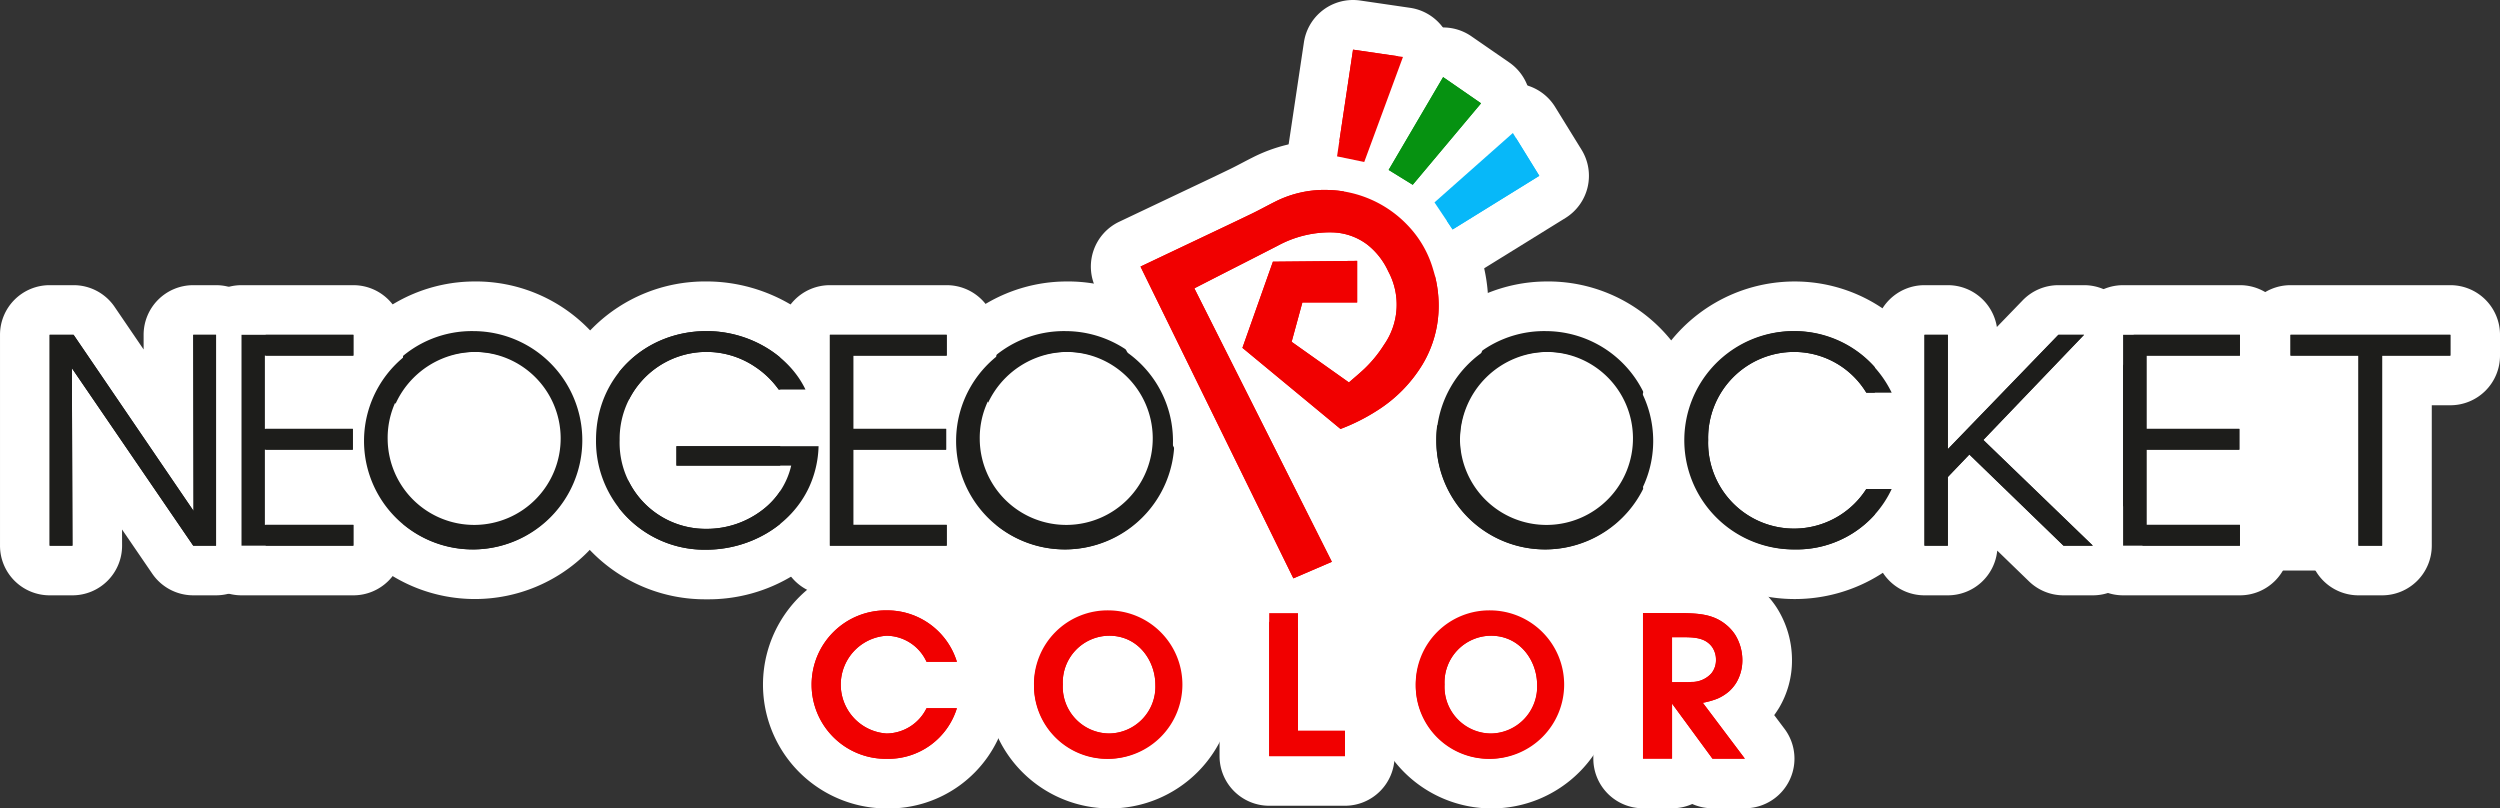 <?xml version="1.0" encoding="UTF-8" standalone="no"?>
<svg
   viewBox="0 0 352.529 114.003"
   version="1.1"
   id="svg138"
   sodipodi:docname="ngpc.svg"
   width="352.529"
   height="114.003"
   inkscape:version="1.1 (c68e22c387, 2021-05-23)"
   xmlns:inkscape="http://www.inkscape.org/namespaces/inkscape"
   xmlns:sodipodi="http://sodipodi.sourceforge.net/DTD/sodipodi-0.dtd"
   xmlns="http://www.w3.org/2000/svg"
   xmlns:svg="http://www.w3.org/2000/svg"
   xmlns:rdf="http://www.w3.org/1999/02/22-rdf-syntax-ns#"
   xmlns:cc="http://creativecommons.org/ns#"
   xmlns:dc="http://purl.org/dc/elements/1.1/">
  <rect x="0" y="0" width="352.529" height="114.003" fill="#333333" stroke="none"/>
  <defs
     id="defs142" />
  <sodipodi:namedview
     id="namedview140"
     pagecolor="#ffffff"
     bordercolor="#666666"
     borderopacity="1.0"
     inkscape:pageshadow="2"
     inkscape:pageopacity="0.0"
     inkscape:pagecheckerboard="0"
     showgrid="false"
     fit-margin-top="0"
     fit-margin-left="0"
     fit-margin-right="0"
     fit-margin-bottom="0"
     inkscape:zoom="1.113"
     inkscape:cx="176.54987"
     inkscape:cy="56.603774"
     inkscape:window-width="1920"
     inkscape:window-height="1138"
     inkscape:window-x="-8"
     inkscape:window-y="-8"
     inkscape:window-maximized="1"
     inkscape:current-layer="svg138" />
  <title
     id="title2">logo</title>
  <g
     id="Layer_2"
     data-name="Layer 2"
     transform="translate(-323.735)">
    <rect
       x="380.111"
       y="55.033"
       width="24.444"
       height="15.778"
       stroke-width="7"
       stroke="#ffffff"
       stroke-linecap="round"
       stroke-linejoin="round"
       fill="#ffffff"
       id="rect4" />
    <rect
       x="461.893"
       y="54.167"
       width="21.996"
       height="14.785"
       stroke-width="7"
       stroke="#ffffff"
       stroke-linecap="round"
       stroke-linejoin="round"
       fill="#ffffff"
       id="rect6" />
    <rect
       x="457.232"
       y="78.588"
       width="14.848"
       height="11.053"
       stroke-width="7"
       stroke="#ffffff"
       stroke-linecap="round"
       stroke-linejoin="round"
       fill="#ffffff"
       id="rect8" />
    <rect
       x="481.889"
       y="67.477"
       width="24.444"
       height="20.444"
       stroke-width="7"
       stroke="#ffffff"
       stroke-linecap="round"
       stroke-linejoin="round"
       fill="#ffffff"
       id="rect10" />
    <rect
       x="503.348"
       y="62.922"
       width="27.43"
       height="35"
       stroke-width="7"
       stroke="#ffffff"
       stroke-linecap="round"
       stroke-linejoin="round"
       fill="#ffffff"
       id="rect12" />
    <rect
       x="527.434"
       y="56.092"
       width="103.921"
       height="11.386"
       stroke-width="7"
       stroke="#ffffff"
       stroke-linecap="round"
       stroke-linejoin="round"
       fill="#ffffff"
       id="rect14" />
    <rect
       x="643.333"
       y="55.172"
       width="10"
       height="21.776"
       stroke-width="7"
       stroke="#ffffff"
       stroke-linecap="round"
       stroke-linejoin="round"
       fill="#ffffff"
       id="rect16" />
    <rect
       x="540.487"
       y="73.588"
       width="24.513"
       height="16.267"
       stroke-width="7"
       stroke="#ffffff"
       stroke-linecap="round"
       stroke-linejoin="round"
       fill="#ffffff"
       id="rect18" />
  </g>
  <g
     id="Layer_1"
     data-name="Layer 1"
     transform="translate(-323.735)">
    <path
       d="M 541.786,49.623 A 12.46,12.46 0 1 1 529.61,62.08 V 62.039 A 12.122,12.122 0 0 1 541.786,49.623 m 0,-7 A 19.092,19.092 0 0 0 522.61,62.039 19.198,19.198 0 1 0 561.002,62.08 19.132,19.132 0 0 0 541.786,42.623 Z"
       fill="#ffffff"
       id="path21" />
    <path
       d="m 533.974,89.641 c 4.114,0 6.513,3.545 6.513,6.923 A 6.536,6.536 0 1 1 527.434,96.536 V 96.509 a 6.594,6.594 0 0 1 6.54,-6.868 m 0,-7 a 13.899,13.899 0 0 0 0.027,27.79 c 8.442,0 13.486,-7.051 13.486,-13.867 A 13.577,13.577 0 0 0 533.974,82.641 Z"
       fill="#ffffff"
       id="path23" />
    <path
       d="m 390.579,49.623 a 12.46,12.46 0 1 1 -12.176,12.457 l -8e-5,-0.041 a 12.121,12.121 0 0 1 12.176,-12.415 m 0,-7 A 19.092,19.092 0 0 0 371.403,62.039 l 1.3e-4,0.041 v 0 a 19.197,19.197 0 1 0 38.391,0 19.131,19.131 0 0 0 -19.215,-19.457 z"
       fill="#ffffff"
       id="path25" />
    <path
       d="m 480.142,89.641 c 4.115,0 6.513,3.545 6.513,6.923 A 6.536,6.536 0 1 1 473.601,96.536 h 6e-5 V 96.509 a 6.594,6.594 0 0 1 6.541,-6.868 m 0,-7 a 13.562,13.562 0 0 0 -13.541,13.868 14.129,14.129 0 0 0 3.638,9.569 13.268,13.268 0 0 0 9.93,4.353 c 8.442,0 13.486,-7.051 13.486,-13.867 A 13.577,13.577 0 0 0 480.142,82.641 Z"
       fill="#ffffff"
       id="path27" />
    <path
       d="M 474.068,49.623 A 12.46,12.46 0 1 1 461.893,62.08 V 62.039 a 12.121,12.121 0 0 1 12.175,-12.416 m 0,-7 A 19.091,19.091 0 0 0 454.893,62.039 19.198,19.198 0 1 0 493.284,62.08 19.131,19.131 0 0 0 474.068,42.623 Z"
       fill="#ffffff"
       id="path29" />
    <path
       d="m 561.46,89.855 c 1.396,0.03 2.792,0.146 3.694,1.368 a 3.106,3.106 0 0 1 0.553,1.83 2.943,2.943 0 0 1 -0.639,1.891 3.701,3.701 0 0 1 -2.849,1.221 5.123,5.123 0 0 1 -0.669,0.029 h -2.037 v -6.339 h 1.948 m 0,-7 h -1.948 a 7,7 0 0 0 -7,7 v 6.339 a 7,7 0 0 0 7,7 h 2.037 c 0.264,0 0.63,0 1.084,-0.037 a 10.566,10.566 0 0 0 7.833,-3.758 q 0.041,-0.049 0.08,-0.099 a 9.931,9.931 0 0 0 2.16,-6.247 10.045,10.045 0 0 0 -1.88,-5.931 l -0.041,-0.056 c -3.008,-4.075 -7.487,-4.172 -9.173,-4.209 q -0.076,-0.002 -0.153,-0.002 z"
       fill="#ffffff"
       id="path31" />
    <line
       x1="526.275"
       y1="62.161"
       x2="526.275"
       y2="62.161"
       fill="none"
       stroke="#ffffff"
       stroke-linecap="round"
       stroke-linejoin="round"
       stroke-width="7"
       id="line33" />
    <line
       x1="458.558"
       y1="62.161"
       x2="458.558"
       y2="62.161"
       fill="none"
       stroke="#ffffff"
       stroke-linecap="round"
       stroke-linejoin="round"
       stroke-width="7"
       id="line35" />
    <path
       d="m 541.786,80.97 a 18.89,18.89 0 1 1 19.011,-18.89 18.69,18.69 0 0 1 -19.011,18.89 z m 0,-27.846 a 8.606,8.606 0 0 0 -8.677,8.916 8.7,8.7 0 1 0 8.677,-8.916 z"
       fill="#1d1d1b"
       id="path37" />
    <path
       d="m 541.786,46.69 a 15.39,15.39 0 1 1 -15.511,15.51 v -0.039 a 15.209,15.209 0 0 1 15.511,-15.47 m 0.04,27.847 A 12.46,12.46 0 1 0 529.61,62.039 v 0.041 a 12.14,12.14 0 0 0 12.217,12.457 m -0.04,-34.847 a 22.39,22.39 0 1 0 22.511,22.39 22.251,22.251 0 0 0 -22.511,-22.39 z m 0.04,27.847 a 5.463,5.463 0 1 1 5.176,-5.457 5.221,5.221 0 0 1 -5.176,5.457 z"
       fill="#ffffff"
       id="path39" />
    <path
       d="m 576.826,80.972 a 18.89,18.89 0 1 1 16.843,-27.055 3.5,3.5 0 0 1 -3.184,4.955 h -3.576 a 3.5,3.5 0 0 1 -3.042,-1.769 8.415,8.415 0 0 0 -7.083,-3.977 8.605,8.605 0 0 0 -8.676,8.916 8.647,8.647 0 0 0 8.676,8.997 8.49,8.49 0 0 0 7.182,-3.979 3.498,3.498 0 0 1 2.942,-1.606 l 3.579,-0.001 a 3.5,3.5 0 0 1 3.226,4.858 c -2.685,6.377 -9.471,10.661 -16.887,10.661 z"
       fill="#1d1d1b"
       id="path41" />
    <path
       d="m 576.784,46.692 a 15.113,15.113 0 0 1 13.702,8.679 h -3.577 a 11.932,11.932 0 0 0 -10.125,-5.746 12.121,12.121 0 0 0 -12.175,12.416 12.106,12.106 0 0 0 22.3,6.912 l 3.578,-7.9e-4 a 14.776,14.776 0 0 1 -13.662,8.519 15.39,15.39 0 1 1 -0.042,-30.78 m 13.703,22.26 h 0.005 M 576.784,39.692 a 22.39,22.39 0 1 0 0.042,44.78 c 8.708,0 16.709,-5.031 20.003,-12.548 a 7.005,7.005 0 0 0 -4.636,-9.764 7,7 0 0 0 4.659,-9.7 22.098,22.098 0 0 0 -20.068,-12.768 z m 0,27.846 a 5.464,5.464 0 0 1 0,-10.913 4.919,4.919 0 0 1 4.043,2.211 6.991,6.991 0 0 0 4.382,3.326 7.001,7.001 0 0 0 -4.189,3.006 5.028,5.028 0 0 1 -4.237,2.371 z"
       fill="#ffffff"
       id="path43" />
    <path
       d="m 423.331,81.01 a 18.911,18.911 0 1 1 0.04,-37.82 c 7.296,0 14.168,4.109 17.1,10.225 a 3.5,3.5 0 0 1 -3.156,5.013 h -3.777 a 3.499,3.499 0 0 1 -2.841,-1.456 9.193,9.193 0 0 0 -2.416,-2.332 8.746,8.746 0 0 0 -13.666,7.4 9.407,9.407 0 0 0 1.184,4.72 3.493,3.493 0 0 1 -0.178,-1.104 v -2.732 a 3.5,3.5 0 0 1 3.5,-3.5 h 20.042 a 3.499,3.499 0 0 1 3.499,3.581 18.213,18.213 0 0 1 -1.667,7.176 19.302,19.302 0 0 1 -17.664,10.83 z M 417.207,68.586 a 8.818,8.818 0 0 0 6.124,2.49 9.416,9.416 0 0 0 5.765,-1.921 h -9.975 a 3.481,3.481 0 0 1 -1.914,-0.569 z"
       fill="#1d1d1b"
       id="path45" />
    <path
       d="m 423.371,46.689 c 6.027,0 11.613,3.376 13.944,8.237 h -3.777 v 0.001 a 12.681,12.681 0 0 0 -3.336,-3.214 12.245,12.245 0 0 0 -19.087,10.326 12.134,12.134 0 0 0 12.216,12.537 12.894,12.894 0 0 0 7.956,-2.692 10.955,10.955 0 0 0 4.019,-6.229 H 419.121 v -2.732 h 20.042 a 14.702,14.702 0 0 1 -1.326,5.747 c -2.572,5.585 -8.519,8.84 -14.506,8.84 a 15.293,15.293 0 0 1 -15.55,-15.47 c 0,-8.92 6.992,-15.35 15.59,-15.35 M 439.163,62.923 h 0.005 M 423.371,39.689 a 22.411,22.411 0 1 0 -0.04,44.82 22.828,22.828 0 0 0 20.843,-12.867 21.627,21.627 0 0 0 1.98,-8.315 q 0.011,-0.201 0.011,-0.405 a 6.985,6.985 0 0 0 -2.4,-5.278 7.001,7.001 0 0 0 -0.139,-5.744 c -3.501,-7.304 -11.641,-12.212 -20.256,-12.212 z"
       fill="#ffffff"
       id="path47" />
    <path
       d="m 390.579,80.97 a 18.89,18.89 0 1 1 19.011,-18.89 18.69,18.69 0 0 1 -19.011,18.89 z m 0,-27.846 a 8.605,8.605 0 0 0 -8.676,8.916 8.699,8.699 0 1 0 8.676,-8.916 z"
       fill="#1d1d1b"
       id="path49" />
    <path
       d="m 390.579,46.69 a 15.39,15.39 0 1 1 -15.511,15.51 v -0.039 a 15.209,15.209 0 0 1 15.511,-15.47 m 0.04,27.847 A 12.459,12.459 0 1 0 378.403,62.039 l 6e-5,0.041 a 12.14,12.14 0 0 0 12.216,12.457 m -0.04,-34.847 a 22.39,22.39 0 1 0 22.51,22.39 22.251,22.251 0 0 0 -22.51,-22.39 z m -5.176,22.366 a 5.201,5.201 0 1 1 10.392,0.024 5.22,5.22 0 0 1 -5.175,5.457 5.165,5.165 0 0 1 -5.216,-5.457 V 62.056 Z"
       fill="#ffffff"
       id="path51" />
    <polygon
       points=""
       fill="#1d1d1b"
       id="polygon53" />
    <polyline
       points="590.487 68.952 590.487 68.952 590.487 68.952 590.487 68.952"
       fill="#ffffff"
       id="polyline55" />
    <path
       d="m 357.792,80.448 a 3.5,3.5 0 0 1 -3.5,-3.5 V 47.213 a 3.5,3.5 0 0 1 3.5,-3.5 h 15.776 a 3.5,3.5 0 0 1 3.5,3.5 v 2.933 a 3.5,3.5 0 0 1 -3.5,3.5 h -8.981 v 3.327 h 8.9 a 3.5,3.5 0 0 1 3.5,3.5 v 2.934 a 3.5,3.5 0 0 1 -3.5,3.5 h -8.9 v 3.608 h 8.981 a 3.5,3.5 0 0 1 3.5,3.5 v 2.934 a 3.5,3.5 0 0 1 -3.5,3.5 z"
       fill="#1d1d1b"
       id="path57" />
    <path
       d="m 373.567,47.213 v 2.933 H 361.086 v 10.327 h 12.401 v 2.933 H 361.086 v 10.609 h 12.481 V 76.948 H 357.792 V 47.213 h 15.776 m 0,-7 h -15.776 a 7,7 0 0 0 -7,7 V 76.948 a 7,7 0 0 0 7,7 h 15.776 a 7,7 0 0 0 7,-7 v -2.933 a 6.985,6.985 0 0 0 -2.473,-5.339 6.984,6.984 0 0 0 2.392,-5.27 v -2.933 a 6.981,6.981 0 0 0 -2.233,-5.126 6.982,6.982 0 0 0 2.314,-5.2 v -2.933 a 7,7 0 0 0 -7,-7 z"
       fill="#ffffff"
       id="path59" />
    <path
       d="m 474.068,80.97 a 18.89,18.89 0 1 1 19.01,-18.89 18.69,18.69 0 0 1 -19.01,18.89 z m 0,-27.846 a 8.605,8.605 0 0 0 -8.676,8.916 8.699,8.699 0 1 0 8.676,-8.916 z"
       fill="#1d1d1b"
       id="path61" />
    <path
       d="m 474.068,46.69 a 15.39,15.39 0 1 1 -15.51,15.51 v -0.039 a 15.209,15.209 0 0 1 15.51,-15.47 m 0.04,27.847 A 12.46,12.46 0 1 0 461.893,62.039 v 0.041 a 12.14,12.14 0 0 0 12.215,12.457 m -0.04,-34.847 A 22.39,22.39 0 1 0 496.579,62.08 22.251,22.251 0 0 0 474.068,39.69 Z m 0.04,27.847 a 5.463,5.463 0 1 1 5.175,-5.457 5.22,5.22 0 0 1 -5.175,5.457 z"
       fill="#ffffff"
       id="path63" />
    <path
       d="m 623.116,80.448 a 3.5,3.5 0 0 1 -3.5,-3.5 V 47.213 a 3.5,3.5 0 0 1 3.5,-3.5 h 16.477 a 3.5,3.5 0 0 1 3.5,3.5 v 2.933 a 3.5,3.5 0 0 1 -3.5,3.5 h -9.681 v 3.327 h 9.599 a 3.5,3.5 0 0 1 3.5,3.5 v 2.934 a 3.5,3.5 0 0 1 -3.5,3.5 h -9.599 v 3.609 h 9.681 a 3.501,3.501 0 0 1 3.5,3.5 v 2.933 a 3.5,3.5 0 0 1 -3.5,3.5 z"
       fill="#1d1d1b"
       id="path65" />
    <path
       d="M 639.592,47.213 V 50.146 h -13.18 v 10.327 h 13.099 v 2.933 H 626.412 V 74.015 h 13.18 v 2.933 h -16.476 V 47.213 h 16.476 m 0,-7 h -16.476 a 7,7 0 0 0 -7,7 v 29.735 a 7,7 0 0 0 7,7 h 16.476 a 7,7 0 0 0 7,-7 V 74.015 a 6.985,6.985 0 0 0 -2.473,-5.34 6.983,6.983 0 0 0 2.392,-5.27 v -2.933 a 6.981,6.981 0 0 0 -2.233,-5.126 6.983,6.983 0 0 0 2.314,-5.201 v -2.933 a 7,7 0 0 0 -7,-7 z"
       fill="#ffffff"
       id="path67" />
    <path
       d="m 656.308,80.448 a 3.5,3.5 0 0 1 -3.5,-3.5 V 53.646 h -6.083 a 3.5,3.5 0 0 1 -3.5,-3.5 v -2.933 a 3.5,3.5 0 0 1 3.5,-3.5 h 22.54 a 3.5,3.5 0 0 1 3.5,3.5 v 2.933 a 3.5,3.5 0 0 1 -3.5,3.5 h -6.122 v 23.302 a 3.5,3.5 0 0 1 -3.5,3.5 z"
       fill="#1d1d1b"
       id="path69" />
    <path
       d="M 669.264,47.213 V 50.146 h -9.622 v 26.802 h -3.336 V 50.146 H 646.725 v -2.933 h 22.539 m 0,-7 H 646.725 a 7,7 0 0 0 -7,7 V 50.146 a 7,7 0 0 0 7,7 h 2.582 v 19.802 a 7,7 0 0 0 7,7 h 3.336 a 7,7 0 0 0 7,-7 V 57.146 h 2.622 a 7,7 0 0 0 7,-7 v -2.933 a 7,7 0 0 0 -7,-7 z"
       fill="#ffffff"
       id="path71" />
    <path
       d="m 350.985,80.448 a 3.5,3.5 0 0 1 -2.889,-1.524 l -10.689,-15.636 0.044,13.648 a 3.5,3.5 0 0 1 -3.5,3.512 h -3.215 a 3.5,3.5 0 0 1 -3.5,-3.5 V 47.213 a 3.5,3.5 0 0 1 3.5,-3.5 h 3.375 a 3.5,3.5 0 0 1 2.893,1.53 l 10.504,15.42 -0.022,-13.444 a 3.5,3.5 0 0 1 3.5,-3.506 h 3.215 a 3.5,3.5 0 0 1 3.5,3.5 v 29.735 a 3.5,3.5 0 0 1 -3.5,3.5 z"
       fill="#1d1d1b"
       id="path73" />
    <path
       d="M 354.201,47.213 V 76.948 h -3.215 l -17.115,-25.034 0.081,25.034 h -3.215 V 47.213 h 3.375 l 16.915,24.833 -0.041,-24.833 h 3.215 m 0,-7 h -3.215 a 7,7 0 0 0 -7,7.011 l 0.003,2.056 -4.093,-6.009 a 7,7 0 0 0 -5.785,-3.059 h -3.375 a 7,7 0 0 0 -7,7 V 76.948 a 7,7 0 0 0 7,7 h 3.215 a 7,7 0 0 0 7,-7.023 l -0.007,-2.263 4.264,6.236 a 7,7 0 0 0 5.779,3.049 h 3.215 a 7,7 0 0 0 7,-7 V 47.213 a 7,7 0 0 0 -7,-7 z"
       fill="#ffffff"
       id="path75" />
    <path
       d="m 440.757,80.448 a 3.5,3.5 0 0 1 -3.5,-3.5 V 47.213 a 3.5,3.5 0 0 1 3.5,-3.5 h 16.475 a 3.5,3.5 0 0 1 3.5,3.5 v 2.933 a 3.5,3.5 0 0 1 -3.5,3.5 h -9.679 v 3.327 h 9.599 a 3.5,3.5 0 0 1 3.5,3.5 v 2.934 a 3.5,3.5 0 0 1 -3.5,3.5 h -9.599 v 3.608 h 9.679 a 3.5,3.5 0 0 1 3.5,3.5 v 2.934 a 3.5,3.5 0 0 1 -3.5,3.5 z"
       fill="#1d1d1b"
       id="path77" />
    <path
       d="m 457.232,47.213 v 2.933 h -13.179 v 10.327 h 13.099 v 2.933 h -13.099 v 10.609 h 13.179 v 2.933 H 440.757 V 47.213 h 16.475 m 0,-7 h -16.475 a 7,7 0 0 0 -7,7 v 29.735 a 7,7 0 0 0 7,7 h 16.475 a 7,7 0 0 0 7,-7 v -2.933 a 6.984,6.984 0 0 0 -2.473,-5.339 6.983,6.983 0 0 0 2.393,-5.27 v -2.933 a 6.98,6.98 0 0 0 -2.234,-5.127 6.982,6.982 0 0 0 2.314,-5.2 v -2.933 a 7,7 0 0 0 -7,-7 z"
       fill="#ffffff"
       id="path79" />
    <path
       d="M 480.087,110.499 A 13.965,13.965 0 1 1 494.215,96.535 13.928,13.928 0 0 1 480.087,110.499 Z m 0.055,-17.357 a 3.414,3.414 0 0 0 0.027,6.79 c 2.06,0 2.986,-1.969 2.986,-3.367 0,-1.323 -0.818,-3.423 -3.014,-3.423 z"
       fill="#f10000"
       id="path81" />
    <path
       d="M 480.115,86.071 A 10.464,10.464 0 1 1 469.541,96.726 V 96.699 A 10.374,10.374 0 0 1 480.115,86.071 m 0.055,17.36 a 6.642,6.642 0 0 0 6.486,-6.867 c 0,-3.379 -2.398,-6.923 -6.513,-6.923 a 6.594,6.594 0 0 0 -6.541,6.868 v 0.027 h -6e-5 a 6.628,6.628 0 0 0 6.568,6.895 m -0.055,-24.36 A 17.464,17.464 0 1 0 497.716,96.535 17.414,17.414 0 0 0 480.115,79.071 Z"
       fill="#ffffff"
       id="path83" />
    <path
       d="M 533.92,110.499 A 13.965,13.965 0 1 1 548.048,96.535 13.928,13.928 0 0 1 533.92,110.499 Z m 0.054,-17.357 a 3.414,3.414 0 0 0 0.027,6.79 c 2.06,0 2.986,-1.969 2.986,-3.367 0,-1.323 -0.818,-3.423 -3.014,-3.423 z"
       fill="#f10000"
       id="path85" />
    <path
       d="M 533.946,86.071 A 10.464,10.464 0 1 1 523.373,96.726 V 96.699 A 10.374,10.374 0 0 1 533.946,86.071 m 0.054,17.36 a 6.642,6.642 0 0 0 6.486,-6.867 c 0,-3.379 -2.399,-6.923 -6.513,-6.923 a 6.594,6.594 0 0 0 -6.54,6.868 v 0.027 a 6.628,6.628 0 0 0 6.567,6.895 m -0.054,-24.36 A 17.464,17.464 0 1 0 551.548,96.535 17.414,17.414 0 0 0 533.946,79.071 Z"
       fill="#ffffff"
       id="path87" />
    <path
       d="m 448.803,110.501 a 13.964,13.964 0 1 1 13.245,-18.085 3.499,3.499 0 0 1 -2.13,4.176 3.501,3.501 0 0 1 2.107,4.257 13.569,13.569 0 0 1 -13.223,9.652 z m -0.085,-17.357 c -2.14,0 -2.928,2.014 -2.928,3.367 a 3.173,3.173 0 0 0 2.986,3.423 2.794,2.794 0 0 0 2.505,-1.679 3.497,3.497 0 0 1 1.861,-1.661 3.503,3.503 0 0 1 -1.943,-1.832 2.798,2.798 0 0 0 -2.481,-1.618 z"
       fill="#f10000"
       id="path89" />
    <path
       d="m 448.776,86.073 a 10.275,10.275 0 0 1 9.892,7.25 h -4.278 a 6.269,6.269 0 0 0 -5.641,-3.679 6.909,6.909 0 0 0 0.027,13.79 6.356,6.356 0 0 0 5.614,-3.57 l 4.278,-0.003 v 1.8e-4 a 10.128,10.128 0 0 1 -9.865,7.14 10.465,10.465 0 1 1 -0.027,-20.928 m 0,-7 a 17.464,17.464 0 1 0 0.027,34.928 17.044,17.044 0 0 0 16.581,-12.165 7,7 0 0 0 -0.526,-5.244 7,7 0 0 0 0.571,-5.083 17.157,17.157 0 0 0 -16.619,-12.436 l -0.034,-8e-5 z"
       fill="#ffffff"
       id="path91" />
    <path
       d="m 502.706,110.121 a 3.5,3.5 0 0 1 -3.5,-3.5 v -20.167 a 3.5,3.5 0 0 1 3.5,-3.5 h 4.061 a 3.5,3.5 0 0 1 3.5,3.5 v 13.097 h 3.122 a 3.5,3.5 0 0 1 3.5,3.5 v 3.57 a 3.5,3.5 0 0 1 -3.5,3.5 z"
       fill="#f10000"
       id="path93" />
    <path
       d="m 506.766,86.454 v 16.596 h 6.622 v 3.57 h -10.682 v -20.166 h 4.06 m 0,-7 h -4.06 a 7,7 0 0 0 -7,7 v 20.166 a 7,7 0 0 0 7,7 h 10.682 a 7,7 0 0 0 7,-7 v -3.57 a 7,7 0 0 0 -6.622,-6.99 v -9.606 a 7,7 0 0 0 -7,-7 z"
       fill="#ffffff"
       id="path95" />
    <path
       d="m 614.715,80.448 a 3.499,3.499 0 0 1 -2.435,-0.985 l -10.377,-10.049 v 7.534 a 3.5,3.5 0 0 1 -3.5,3.5 h -3.295 a 3.5,3.5 0 0 1 -3.5,-3.5 V 47.213 a 3.5,3.5 0 0 1 3.5,-3.5 h 3.295 a 3.5,3.5 0 0 1 3.5,3.5 V 54.679 l 9.571,-9.9 a 3.504,3.504 0 0 1 2.517,-1.067 h 3.616 a 3.5,3.5 0 0 1 2.527,5.921 l -11.79,12.309 12.94,12.487 a 3.5,3.5 0 0 1 -2.431,6.019 z"
       fill="#1d1d1b"
       id="path97" />
    <path
       d="m 617.607,47.212 h 0.005 m -0.005,0 -14.202,14.827 15.448,14.909 h -4.139 L 601.437,64.089 598.404,67.258 V 76.948 h -3.295 V 47.213 h 3.295 V 63.334 l 15.588,-16.121 h 3.616 m 0.005,-7 h -3.621 a 7,7 0 0 0 -5.032,2.134 l -3.642,3.766 a 7.002,7.002 0 0 0 -6.914,-5.9 h -3.295 a 7,7 0 0 0 -7,7 V 76.948 a 7,7 0 0 0 7,7 h 3.295 a 7.001,7.001 0 0 0 6.966,-6.306 l 4.475,4.334 a 7,7 0 0 0 4.87,1.972 h 4.139 a 7,7 0 0 0 4.861,-12.037 L 613.285,61.845 622.585,52.135 a 6.999,6.999 0 0 0 -4.973,-11.923 z m -0.005,14 z"
       fill="#ffffff"
       id="path99" />
    <path
       d="m 565.212,110.476 a 3.499,3.499 0 0 1 -2.821,-1.429 l -0.028,-0.038 a 3.495,3.495 0 0 1 -2.849,1.467 H 555.415 a 3.5,3.5 0 0 1 -3.5,-3.5 V 86.453 a 3.501,3.501 0 0 1 3.5,-3.5 l 5.699,10e-4 c 2.373,0.06 5.502,0.139 8.322,2.501 a 9.566,9.566 0 0 1 1.913,2.151 10.359,10.359 0 0 1 1.578,5.477 9.708,9.708 0 0 1 -1.317,4.92 c -0.016,0.025 -0.073,0.116 -0.089,0.141 a 8.932,8.932 0 0 1 -1.636,1.953 c -0.184,0.16 -0.372,0.312 -0.563,0.457 l 3.251,4.317 a 3.5,3.5 0 0 1 -2.796,5.605 z"
       fill="#f10000"
       id="path101" />
    <path
       d="m 555.415,86.453 5.698,0.002 7e-5,1.2e-4 c 2.268,0.057 4.273,0.174 6.076,1.685 a 6.099,6.099 0 0 1 1.221,1.367 6.813,6.813 0 0 1 1.018,3.577 6.205,6.205 0 0 1 -0.813,3.11 5.6,5.6 0 0 1 -1.076,1.307 6.472,6.472 0 0 1 -1.629,1.017 11.328,11.328 0 0 1 -2.064,0.582 l 5.931,7.878 H 565.212 L 559.514,99.215 v 7.761 H 555.415 V 86.453 m 4.097,9.741 h 2.037 a 5.122,5.122 0 0 0 0.669,-0.029 3.701,3.701 0 0 0 2.849,-1.221 2.943,2.943 0 0 0 0.639,-1.891 3.106,3.106 0 0 0 -0.553,-1.83 c -0.902,-1.222 -2.298,-1.338 -3.694,-1.368 h -1.948 v 6.339 m -4.097,-16.741 a 7,7 0 0 0 -7,7 v 20.524 a 7,7 0 0 0 7,7 h 4.099 a 6.977,6.977 0 0 0 2.851,-0.605 6.996,6.996 0 0 0 2.847,0.605 h 4.565 a 7,7 0 0 0 5.592,-11.21 l -1.45,-1.926 c 0.249,-0.338 0.428,-0.618 0.553,-0.813 l 0.03,-0.048 q 0.053,-0.083 0.104,-0.167 a 13.055,13.055 0 0 0 1.821,-6.729 13.751,13.751 0 0 0 -2.156,-7.403 13.012,13.012 0 0 0 -2.619,-2.933 c -3.75,-3.123 -7.888,-3.227 -10.363,-3.29 q -0.087,-0.002 -0.174,-0.002 l -5.698,-0.002 z"
       fill="#ffffff"
       id="path103" />
    <path
       d="m 516.109,26.341 a 3.489,3.489 0 0 1 -0.707,-0.072 l -3.836,-0.791 a 3.5,3.5 0 0 1 -2.755,-3.947 l 2.254,-15.049 a 3.496,3.496 0 0 1 3.966,-2.945 l 7.042,1.03 a 3.5,3.5 0 0 1 2.777,4.673 l -5.459,14.81 a 3.503,3.503 0 0 1 -3.282,2.29 z"
       fill="#f10000"
       id="path105" />
    <path
       d="m 514.526,7.001 c 2.35,0.343 4.677,0.684 7.041,1.029 -1.824,4.949 -3.638,9.87 -5.459,14.81 -1.291,-0.266 -2.546,-0.525 -3.835,-0.791 q 1.126,-7.519 2.254,-15.049 M 514.517,0 a 7.001,7.001 0 0 0 -6.914,5.964 l -0.739,4.935 -1.515,10.114 a 7,7 0 0 0 5.51,7.892 l 1.454,0.3 2.383,0.491 a 6.995,6.995 0 0 0 7.979,-4.436 l 4.623,-12.541 0.836,-2.269 a 7,7 0 0 0 -5.555,-9.347 l -2.049,-0.3 -4.995,-0.73 A 7.061,7.061 0 0 0 514.517,0 Z"
       fill="#ffffff"
       id="path107" />
    <path
       d="m 506.119,85.055 a 3.502,3.502 0 0 1 -3.145,-1.96 L 481.416,39.132 a 3.501,3.501 0 0 1 1.642,-4.703 l 10.345,-4.908 c 1.782,-0.844 3.563,-1.689 5.339,-2.547 0.584,-0.283 1.162,-0.587 1.741,-0.891 0.465,-0.244 0.93,-0.488 1.399,-0.724 a 18.949,18.949 0 0 1 8.573,-2.081 q 0.333,0 0.666,0.012 a 19.465,19.465 0 0 1 13.802,6.228 18.525,18.525 0 0 1 4.25,7.459 20.613,20.613 0 0 1 0.93,6.346 19.503,19.503 0 0 1 -2.76,9.839 23.415,23.415 0 0 1 -7.473,7.641 31.092,31.092 0 0 1 -5.863,2.954 3.498,3.498 0 0 1 -3.476,-0.573 l -5.367,-4.438 9.506,18.902 a 3.5,3.5 0 0 1 -1.743,4.787 l -5.428,2.335 a 3.483,3.483 0 0 1 -1.38,0.285 z m 7.599,-35.583 0.052,-0.049 a 14.199,14.199 0 0 0 2.177,-2.684 9.181,9.181 0 0 0 0.479,-0.841 3.491,3.491 0 0 1 -1.312,0.254 h -5.056 l -0.166,0.608 z m -16.404,-6.339 0.513,-1.449 -0.988,0.505 z"
       fill="#f10000"
       id="path109" />
    <path
       d="m 510.454,26.779 q 0.27,0 0.543,0.01 a 16.025,16.025 0 0 1 11.394,5.148 14.941,14.941 0 0 1 3.436,6.07 17.028,17.028 0 0 1 0.776,5.268 16.01,16.01 0 0 1 -2.267,8.097 19.84,19.84 0 0 1 -6.373,6.497 27.489,27.489 0 0 1 -5.202,2.619 q -6.91,-5.716 -13.829,-11.439 c 1.431,-4.047 2.862,-8.086 4.299,-12.147 3.945,-0.039 7.893,-0.077 11.881,-0.115 v 5.866 h -7.727 c -0.505,1.847 -1.008,3.689 -1.516,5.548 2.681,1.901 5.351,3.793 8.08,5.728 0.745,-0.654 1.514,-1.286 2.233,-1.97 a 17.763,17.763 0 0 0 2.713,-3.334 9.882,9.882 0 0 0 0.601,-10.363 10.146,10.146 0 0 0 -2.948,-3.766 8.527,8.527 0 0 0 -5.022,-1.729 c -0.146,-0.005 -0.291,-0.007 -0.435,-0.007 a 15.575,15.575 0 0 0 -7.179,1.886 q -3.409,1.752 -6.827,3.487 -2.416,1.234 -4.831,2.471 a 0.899,0.899 0 0 0 -0.097,0.066 q 9.692,19.267 19.386,38.551 c -1.819,0.783 -3.602,1.55 -5.425,2.334 q -10.771,-21.97 -21.559,-43.963 1.076,-0.511 2.15,-1.021 3.177,-1.506 6.355,-3.014 c 2.402,-1.141 4.808,-2.274 7.203,-3.432 1.075,-0.521 2.121,-1.101 3.189,-1.638 a 15.425,15.425 0 0 1 7,-1.707 m 0,-7 a 22.419,22.419 0 0 0 -10.143,2.452 c -0.489,0.246 -0.972,0.499 -1.454,0.752 -0.546,0.286 -1.09,0.573 -1.644,0.842 q -2.665,1.289 -5.353,2.554 l -1.802,0.855 -4.421,2.097 -1.929,0.915 -1.18,0.56 -0.972,0.462 a 7,7 0 0 0 -3.284,9.406 l 5.439,11.089 q 8.065,16.444 16.12,32.873 a 6.995,6.995 0 0 0 9.048,3.35 l 4.477,-1.925 0.952,-0.41 a 7,7 0 0 0 3.487,-9.574 q -2.169,-4.314 -4.336,-8.624 a 6.993,6.993 0 0 0 1.794,-0.424 34.666,34.666 0 0 0 6.519,-3.288 26.883,26.883 0 0 0 8.575,-8.784 22.975,22.975 0 0 0 3.253,-11.582 24.099,24.099 0 0 0 -1.084,-7.423 21.97,21.97 0 0 0 -5.068,-8.851 23.152,23.152 0 0 0 -16.205,-7.306 q -0.397,-0.014 -0.792,-0.014 z"
       fill="#ffffff"
       id="path111" />
    <path
       d="m 528.572,35.857 a 3.498,3.498 0 0 1 -2.91,-1.552 l -2.557,-3.82 a 3.499,3.499 0 0 1 0.589,-4.566 l 11.053,-9.788 a 3.5,3.5 0 0 1 2.32,-0.88 3.457,3.457 0 0 1 0.511,0.038 3.501,3.501 0 0 1 2.468,1.624 l 3.726,6.037 a 3.5,3.5 0 0 1 -1.136,4.815 l -12.225,7.567 a 3.492,3.492 0 0 1 -1.839,0.524 z"
       fill="#07b8f9"
       id="path113" />
    <path
       d="m 537.067,18.752 c 1.247,2.019 2.476,4.013 3.727,6.038 q -6.108,3.782 -12.224,7.566 c -0.856,-1.278 -1.696,-2.532 -2.555,-3.816 q 5.522,-4.89 11.052,-9.788 m -2.1e-4,-7 a 7,7 0 0 0 -4.641,1.76 l -2.644,2.342 -8.408,7.446 a 7,7 0 0 0 -1.178,9.132 l 2.558,3.821 a 6.998,6.998 0 0 0 9.499,2.056 l 12.226,-7.567 a 7,7 0 0 0 2.271,-9.629 l -1.577,-2.555 -2.15,-3.484 a 7.001,7.001 0 0 0 -5.956,-3.322 z"
       fill="#ffffff"
       id="path115" />
    <path
       d="m 522.941,29.556 a 3.488,3.488 0 0 1 -1.837,-0.522 l -3.394,-2.095 a 3.5,3.5 0 0 1 -1.179,-4.749 L 524.214,9.1 A 3.501,3.501 0 0 1 529.223,7.992 l 5.347,3.696 a 3.5,3.5 0 0 1 0.691,5.128 L 525.625,28.305 a 3.497,3.497 0 0 1 -2.684,1.25 z"
       fill="#069211"
       id="path117" />
    <path
       d="m 527.232,10.872 c 1.802,1.245 3.57,2.469 5.347,3.696 -3.211,3.829 -6.412,7.646 -9.635,11.488 -1.127,-0.696 -2.245,-1.385 -3.393,-2.094 q 3.826,-6.516 7.682,-13.09 m -1.2e-4,-7 a 7,7 0 0 0 -6.037,3.457 l -1.955,3.332 -5.726,9.757 a 7,7 0 0 0 2.359,9.5 l 2.541,1.568 0.854,0.527 a 6.999,6.999 0 0 0 9.038,-1.458 l 9.326,-11.119 0.311,-0.371 A 7,7 0 0 0 536.559,8.809 l -2.608,-1.803 -2.739,-1.893 a 7,7 0 0 0 -3.98,-1.241 z"
       fill="#ffffff"
       id="path119" />
    <path
       d="m 351.026,72.046 -0.041,-24.833 h 3.215 V 76.948 h -3.215 l -17.116,-25.034 0.081,25.034 h -3.215 V 47.213 h 3.375 z m 6.765,-24.833 h 15.776 v 2.933 H 361.086 v 10.327 h 12.401 v 2.933 H 361.086 v 10.609 h 12.481 V 76.948 h -15.776 z m 17.276,14.948 a 15.295,15.295 0 1 1 0,0.039 z m 3.335,-0.081 a 12.198,12.198 0 1 0 12.176,-12.457 12.121,12.121 0 0 0 -12.176,12.415 z m 55.135,-7.152 a 12.679,12.679 0 0 0 -3.336,-3.214 12.245,12.245 0 0 0 -19.087,10.326 12.134,12.134 0 0 0 12.215,12.537 12.894,12.894 0 0 0 7.956,-2.692 10.955,10.955 0 0 0 4.019,-6.229 H 419.121 v -2.732 h 20.042 a 14.701,14.701 0 0 1 -1.326,5.747 c -2.572,5.586 -8.519,8.84 -14.506,8.84 A 15.293,15.293 0 0 1 407.78,62.039 c 0,-8.92 6.992,-15.35 15.59,-15.35 6.027,0 11.613,3.376 13.944,8.237 h -3.777 v 0.001 z m 7.219,-7.715 h 16.475 v 2.933 H 444.052 v 10.327 h 13.099 v 2.933 H 444.052 V 74.015 h 13.179 v 2.933 h -16.475 z m 17.801,14.948 a 15.291,15.291 0 1 1 0,0.039 z m 3.335,-0.081 A 12.198,12.198 0 1 0 474.068,49.623 12.121,12.121 0 0 0 461.893,62.039 v 0.041 z m 64.382,0.081 a 15.291,15.291 0 1 1 0,0.039 z m 3.334,-0.081 A 12.199,12.199 0 1 0 541.786,49.623 12.122,12.122 0 0 0 529.61,62.039 Z m 60.878,6.872 a 14.776,14.776 0 0 1 -13.662,8.52 15.391,15.391 0 1 1 13.66,-22.1 h -3.577 a 11.932,11.932 0 0 0 -10.125,-5.746 12.121,12.121 0 0 0 -12.175,12.416 12.106,12.106 0 0 0 22.3,6.912 l 3.579,-8.5e-4 z m 32.629,-21.739 h 16.476 V 50.146 h -13.18 v 10.327 h 13.099 v 2.933 H 626.412 V 74.015 h 13.18 v 2.933 h -16.476 z m 33.191,2.933 h -9.582 v -2.933 h 22.539 V 50.146 h -9.622 v 26.802 h -3.336 V 50.146 Z"
       fill="#1d1d1b"
       id="path121" />
    <path
       d="m 458.668,99.861 a 10.128,10.128 0 0 1 -9.865,7.14 10.465,10.465 0 1 1 -0.027,-20.928 10.275,10.275 0 0 1 9.892,7.25 h -4.278 a 6.269,6.269 0 0 0 -5.641,-3.68 6.909,6.909 0 0 0 0.028,13.79 6.356,6.356 0 0 0 5.614,-3.57 l 4.278,-0.003 z m 10.873,-3.162 a 10.293,10.293 0 1 1 0,0.027 z m 4.06,-0.163 a 6.536,6.536 0 1 0 13.054,0.028 c 0,-3.379 -2.398,-6.923 -6.513,-6.923 a 6.594,6.594 0 0 0 -6.541,6.868 v 0.027 z m 29.105,-10.082 h 4.06 v 16.596 h 6.622 v 3.57 h -10.682 z m 20.667,10.245 a 10.289,10.289 0 1 1 0,0.027 z m 4.06,-0.163 a 6.536,6.536 0 1 0 13.053,0.028 c 0,-3.379 -2.399,-6.923 -6.513,-6.923 a 6.594,6.594 0 0 0 -6.54,6.868 z"
       fill="#f10000"
       id="path123" />
    <path
       d="m 614.715,76.948 h 4.139 L 603.406,62.039 617.607,47.212 h -3.616 L 598.404,63.333 V 47.213 h -3.295 V 76.948 h 3.295 v -9.69 l 3.033,-3.168 13.278,12.859 z"
       fill="#1d1d1b"
       id="path125" />
    <path
       d="m 561.113,86.454 c 2.268,0.057 4.273,0.174 6.076,1.685 a 6.101,6.101 0 0 1 1.221,1.367 6.813,6.813 0 0 1 1.018,3.577 6.206,6.206 0 0 1 -0.813,3.11 5.599,5.599 0 0 1 -1.076,1.307 6.471,6.471 0 0 1 -1.629,1.018 11.333,11.333 0 0 1 -2.064,0.582 l 5.931,7.878 h -4.565 L 559.514,99.215 v 7.761 H 555.415 V 86.453 l 5.698,0.002 z m -1.599,9.739 h 2.035 a 5.126,5.126 0 0 0 0.669,-0.029 3.701,3.701 0 0 0 2.849,-1.221 2.943,2.943 0 0 0 0.64,-1.891 3.107,3.107 0 0 0 -0.553,-1.83 c -0.902,-1.222 -2.298,-1.338 -3.694,-1.368 h -1.948 v 6.339 h 0.002 z"
       fill="#f10000"
       id="path127" />
    <path
       d="M 511.543,79.221 Q 501.835,59.915 492.159,40.669 a 0.796,0.796 0 0 1 0.097,-0.066 q 2.416,-1.236 4.831,-2.471 3.414,-1.743 6.827,-3.487 a 15.393,15.393 0 0 1 7.614,-1.879 8.523,8.523 0 0 1 5.022,1.729 10.165,10.165 0 0 1 2.948,3.765 9.884,9.884 0 0 1 -0.601,10.363 17.788,17.788 0 0 1 -2.713,3.334 c -0.719,0.684 -1.487,1.316 -2.233,1.97 -2.728,-1.935 -5.399,-3.828 -8.08,-5.728 0.509,-1.859 1.011,-3.701 1.516,-5.548 h 7.727 v -5.866 c -3.99,0.038 -7.936,0.076 -11.881,0.115 -1.437,4.061 -2.868,8.1 -4.299,12.147 q 6.928,5.731 13.829,11.439 a 27.471,27.471 0 0 0 5.203,-2.62 19.826,19.826 0 0 0 6.372,-6.497 16.021,16.021 0 0 0 2.267,-8.096 17.048,17.048 0 0 0 -0.775,-5.268 14.953,14.953 0 0 0 -3.436,-6.07 16.025,16.025 0 0 0 -11.394,-5.148 15.377,15.377 0 0 0 -7.543,1.697 c -1.068,0.537 -2.114,1.118 -3.189,1.639 -2.394,1.158 -4.801,2.291 -7.203,3.432 q -3.177,1.51 -6.355,3.014 -1.074,0.51 -2.15,1.021 10.789,21.999 21.559,43.964 c 1.821,-0.783 3.604,-1.551 5.423,-2.334 z"
       fill="none"
       id="path129" />
    <path
       d="m 511.543,79.221 c -1.819,0.783 -3.602,1.55 -5.426,2.334 q -10.771,-21.97 -21.559,-43.963 1.076,-0.511 2.15,-1.021 3.177,-1.507 6.355,-3.014 c 2.402,-1.141 4.808,-2.274 7.203,-3.432 1.075,-0.521 2.121,-1.101 3.189,-1.639 a 15.37,15.37 0 0 1 7.542,-1.697 16.025,16.025 0 0 1 11.394,5.148 14.94,14.94 0 0 1 3.436,6.07 17.027,17.027 0 0 1 0.776,5.268 16.01,16.01 0 0 1 -2.267,8.096 19.841,19.841 0 0 1 -6.373,6.497 27.493,27.493 0 0 1 -5.202,2.619 q -6.91,-5.716 -13.829,-11.439 c 1.431,-4.047 2.862,-8.086 4.299,-12.147 3.945,-0.039 7.893,-0.077 11.881,-0.115 v 5.866 h -7.727 c -0.505,1.847 -1.008,3.689 -1.516,5.548 2.681,1.901 5.351,3.793 8.08,5.728 0.745,-0.654 1.514,-1.286 2.233,-1.97 a 17.762,17.762 0 0 0 2.713,-3.334 9.883,9.883 0 0 0 0.601,-10.363 10.146,10.146 0 0 0 -2.948,-3.765 8.527,8.527 0 0 0 -5.022,-1.729 15.387,15.387 0 0 0 -7.614,1.879 q -3.409,1.752 -6.827,3.487 -2.416,1.234 -4.831,2.471 a 0.899,0.899 0 0 0 -0.097,0.066 q 9.692,19.267 19.386,38.551 z m 4.565,-56.38 c -1.291,-0.266 -2.546,-0.525 -3.835,-0.791 q 1.126,-7.519 2.254,-15.049 c 2.35,0.343 4.677,0.684 7.041,1.029 -1.824,4.949 -3.638,9.87 -5.459,14.81 z"
       fill="#f10000"
       id="path131" />
    <path
       d="m 537.067,18.752 c 1.247,2.019 2.476,4.013 3.727,6.038 q -6.108,3.782 -12.224,7.566 c -0.856,-1.278 -1.696,-2.532 -2.555,-3.816 q 5.522,-4.89 11.052,-9.788 z"
       fill="#07b8f9"
       id="path133" />
    <path
       d="m 527.232,10.872 c 1.802,1.245 3.57,2.469 5.347,3.696 -3.211,3.829 -6.412,7.646 -9.635,11.488 -1.127,-0.696 -2.245,-1.385 -3.393,-2.094 q 3.826,-6.516 7.682,-13.09 z"
       fill="#069211"
       id="path135" />
  </g>
</svg>
